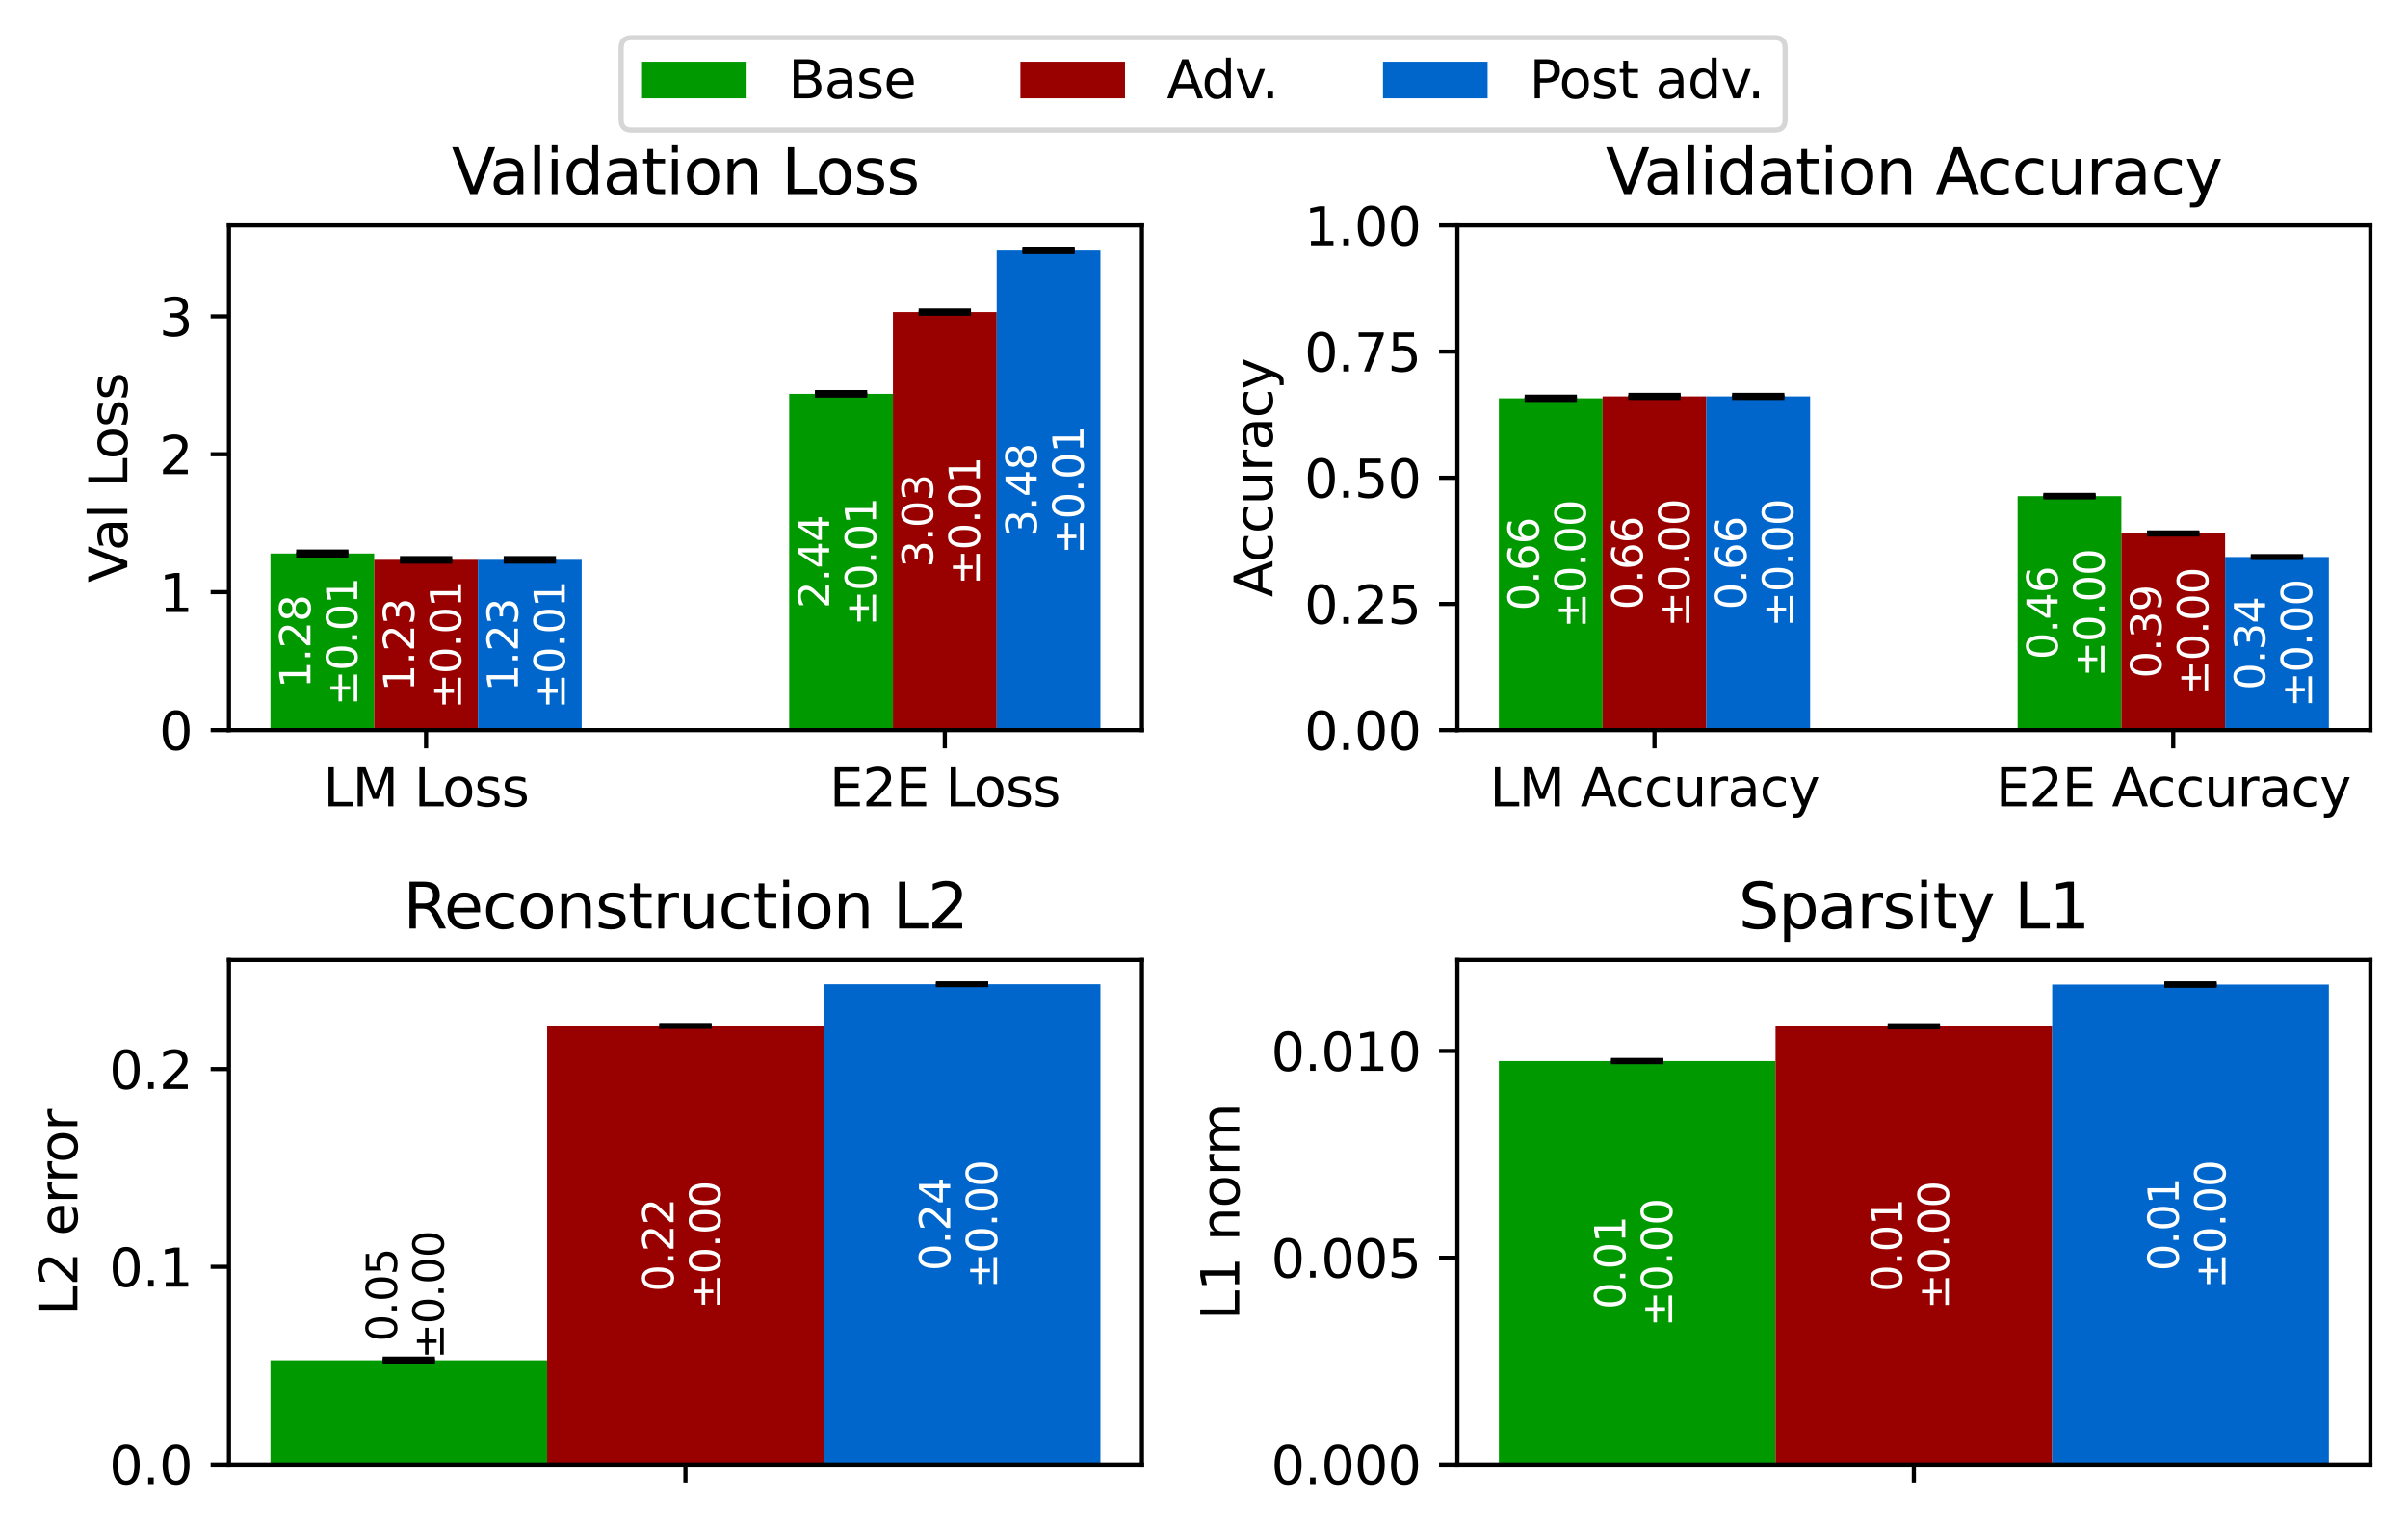 <?xml version="1.0" encoding="utf-8" standalone="no"?>
<!DOCTYPE svg PUBLIC "-//W3C//DTD SVG 1.1//EN"
  "http://www.w3.org/Graphics/SVG/1.1/DTD/svg11.dtd">
<svg xmlns:xlink="http://www.w3.org/1999/xlink" width="460.461pt" height="293.199pt" viewBox="0 0 460.461 293.199" xmlns="http://www.w3.org/2000/svg" version="1.1">
 <defs>
  <style type="text/css">*{stroke-linejoin: round; stroke-linecap: butt}</style>
 </defs>
 <g id="figure_1">
  <g id="patch_1">
   <path d="M -0 293.199 
L 460.461 293.199 
L 460.461 0 
L -0 0 
z
" style="fill: #ffffff"/>
  </g>
  <g id="axes_1">
   <g id="patch_2">
    <path d="M 43.781 139.64 
L 218.361 139.64 
L 218.361 43.12 
L 43.781 43.12 
z
" style="fill: #ffffff"/>
   </g>
   <g id="patch_3">
    <path d="M 51.717 139.64 
L 71.555 139.64 
L 71.555 105.87 
L 51.717 105.87 
z
" clip-path="url(#p26ebb8a3a7)" style="fill: #009900"/>
   </g>
   <g id="patch_4">
    <path d="M 150.91 139.64 
L 170.749 139.64 
L 170.749 75.316 
L 150.91 75.316 
z
" clip-path="url(#p26ebb8a3a7)" style="fill: #009900"/>
   </g>
   <g id="patch_5">
    <path d="M 71.555 139.64 
L 91.394 139.64 
L 91.394 107.077 
L 71.555 107.077 
z
" clip-path="url(#p26ebb8a3a7)" style="fill: #990000"/>
   </g>
   <g id="patch_6">
    <path d="M 170.749 139.64 
L 190.587 139.64 
L 190.587 59.688 
L 170.749 59.688 
z
" clip-path="url(#p26ebb8a3a7)" style="fill: #990000"/>
   </g>
   <g id="patch_7">
    <path d="M 91.394 139.64 
L 111.233 139.64 
L 111.233 107.077 
L 91.394 107.077 
z
" clip-path="url(#p26ebb8a3a7)" style="fill: #0066cc"/>
   </g>
   <g id="patch_8">
    <path d="M 190.587 139.64 
L 210.426 139.64 
L 210.426 47.908 
L 190.587 47.908 
z
" clip-path="url(#p26ebb8a3a7)" style="fill: #0066cc"/>
   </g>
   <g id="matplotlib.axis_1">
    <g id="xtick_1">
     <g id="line2d_1">
      <defs>
       <path id="m44793bf22c" d="M 0 0 
L 0 3.5 
" style="stroke: #000000; stroke-width: 0.8"/>
      </defs>
      <g>
       <use xlink:href="#m44793bf22c" x="81.475" y="139.64" style="stroke: #000000; stroke-width: 0.8"/>
      </g>
     </g>
     <g id="text_1">
      <!-- LM Loss -->
      <g transform="translate(61.818 154.238) scale(0.1 -0.1)">
       <defs>
        <path id="DejaVuSans-4c" d="M 628 4666 
L 1259 4666 
L 1259 531 
L 3531 531 
L 3531 0 
L 628 0 
L 628 4666 
z
" transform="scale(0.016)"/>
        <path id="DejaVuSans-4d" d="M 628 4666 
L 1569 4666 
L 2759 1491 
L 3956 4666 
L 4897 4666 
L 4897 0 
L 4281 0 
L 4281 4097 
L 3078 897 
L 2444 897 
L 1241 4097 
L 1241 0 
L 628 0 
L 628 4666 
z
" transform="scale(0.016)"/>
        <path id="DejaVuSans-20" transform="scale(0.016)"/>
        <path id="DejaVuSans-6f" d="M 1959 3097 
Q 1497 3097 1228 2736 
Q 959 2375 959 1747 
Q 959 1119 1226 758 
Q 1494 397 1959 397 
Q 2419 397 2687 759 
Q 2956 1122 2956 1747 
Q 2956 2369 2687 2733 
Q 2419 3097 1959 3097 
z
M 1959 3584 
Q 2709 3584 3137 3096 
Q 3566 2609 3566 1747 
Q 3566 888 3137 398 
Q 2709 -91 1959 -91 
Q 1206 -91 779 398 
Q 353 888 353 1747 
Q 353 2609 779 3096 
Q 1206 3584 1959 3584 
z
" transform="scale(0.016)"/>
        <path id="DejaVuSans-73" d="M 2834 3397 
L 2834 2853 
Q 2591 2978 2328 3040 
Q 2066 3103 1784 3103 
Q 1356 3103 1142 2972 
Q 928 2841 928 2578 
Q 928 2378 1081 2264 
Q 1234 2150 1697 2047 
L 1894 2003 
Q 2506 1872 2764 1633 
Q 3022 1394 3022 966 
Q 3022 478 2636 193 
Q 2250 -91 1575 -91 
Q 1294 -91 989 -36 
Q 684 19 347 128 
L 347 722 
Q 666 556 975 473 
Q 1284 391 1588 391 
Q 1994 391 2212 530 
Q 2431 669 2431 922 
Q 2431 1156 2273 1281 
Q 2116 1406 1581 1522 
L 1381 1569 
Q 847 1681 609 1914 
Q 372 2147 372 2553 
Q 372 3047 722 3315 
Q 1072 3584 1716 3584 
Q 2034 3584 2315 3537 
Q 2597 3491 2834 3397 
z
" transform="scale(0.016)"/>
       </defs>
       <use xlink:href="#DejaVuSans-4c"/>
       <use xlink:href="#DejaVuSans-4d" x="55.713"/>
       <use xlink:href="#DejaVuSans-20" x="141.992"/>
       <use xlink:href="#DejaVuSans-4c" x="173.779"/>
       <use xlink:href="#DejaVuSans-6f" x="227.742"/>
       <use xlink:href="#DejaVuSans-73" x="288.924"/>
       <use xlink:href="#DejaVuSans-73" x="341.023"/>
      </g>
     </g>
    </g>
    <g id="xtick_2">
     <g id="line2d_2">
      <g>
       <use xlink:href="#m44793bf22c" x="180.668" y="139.64" style="stroke: #000000; stroke-width: 0.8"/>
      </g>
     </g>
     <g id="text_2">
      <!-- E2E Loss -->
      <g transform="translate(158.612 154.238) scale(0.1 -0.1)">
       <defs>
        <path id="DejaVuSans-45" d="M 628 4666 
L 3578 4666 
L 3578 4134 
L 1259 4134 
L 1259 2753 
L 3481 2753 
L 3481 2222 
L 1259 2222 
L 1259 531 
L 3634 531 
L 3634 0 
L 628 0 
L 628 4666 
z
" transform="scale(0.016)"/>
        <path id="DejaVuSans-32" d="M 1228 531 
L 3431 531 
L 3431 0 
L 469 0 
L 469 531 
Q 828 903 1448 1529 
Q 2069 2156 2228 2338 
Q 2531 2678 2651 2914 
Q 2772 3150 2772 3378 
Q 2772 3750 2511 3984 
Q 2250 4219 1831 4219 
Q 1534 4219 1204 4116 
Q 875 4013 500 3803 
L 500 4441 
Q 881 4594 1212 4672 
Q 1544 4750 1819 4750 
Q 2544 4750 2975 4387 
Q 3406 4025 3406 3419 
Q 3406 3131 3298 2873 
Q 3191 2616 2906 2266 
Q 2828 2175 2409 1742 
Q 1991 1309 1228 531 
z
" transform="scale(0.016)"/>
       </defs>
       <use xlink:href="#DejaVuSans-45"/>
       <use xlink:href="#DejaVuSans-32" x="63.184"/>
       <use xlink:href="#DejaVuSans-45" x="126.807"/>
       <use xlink:href="#DejaVuSans-20" x="189.99"/>
       <use xlink:href="#DejaVuSans-4c" x="221.777"/>
       <use xlink:href="#DejaVuSans-6f" x="275.74"/>
       <use xlink:href="#DejaVuSans-73" x="336.922"/>
       <use xlink:href="#DejaVuSans-73" x="389.021"/>
      </g>
     </g>
    </g>
   </g>
   <g id="matplotlib.axis_2">
    <g id="ytick_1">
     <g id="line2d_3">
      <defs>
       <path id="m644664dc65" d="M 0 0 
L -3.5 0 
" style="stroke: #000000; stroke-width: 0.8"/>
      </defs>
      <g>
       <use xlink:href="#m644664dc65" x="43.781" y="139.64" style="stroke: #000000; stroke-width: 0.8"/>
      </g>
     </g>
     <g id="text_3">
      <!-- 0 -->
      <g transform="translate(30.419 143.439) scale(0.1 -0.1)">
       <defs>
        <path id="DejaVuSans-30" d="M 2034 4250 
Q 1547 4250 1301 3770 
Q 1056 3291 1056 2328 
Q 1056 1369 1301 889 
Q 1547 409 2034 409 
Q 2525 409 2770 889 
Q 3016 1369 3016 2328 
Q 3016 3291 2770 3770 
Q 2525 4250 2034 4250 
z
M 2034 4750 
Q 2819 4750 3233 4129 
Q 3647 3509 3647 2328 
Q 3647 1150 3233 529 
Q 2819 -91 2034 -91 
Q 1250 -91 836 529 
Q 422 1150 422 2328 
Q 422 3509 836 4129 
Q 1250 4750 2034 4750 
z
" transform="scale(0.016)"/>
       </defs>
       <use xlink:href="#DejaVuSans-30"/>
      </g>
     </g>
    </g>
    <g id="ytick_2">
     <g id="line2d_4">
      <g>
       <use xlink:href="#m644664dc65" x="43.781" y="113.26" style="stroke: #000000; stroke-width: 0.8"/>
      </g>
     </g>
     <g id="text_4">
      <!-- 1 -->
      <g transform="translate(30.419 117.059) scale(0.1 -0.1)">
       <defs>
        <path id="DejaVuSans-31" d="M 794 531 
L 1825 531 
L 1825 4091 
L 703 3866 
L 703 4441 
L 1819 4666 
L 2450 4666 
L 2450 531 
L 3481 531 
L 3481 0 
L 794 0 
L 794 531 
z
" transform="scale(0.016)"/>
       </defs>
       <use xlink:href="#DejaVuSans-31"/>
      </g>
     </g>
    </g>
    <g id="ytick_3">
     <g id="line2d_5">
      <g>
       <use xlink:href="#m644664dc65" x="43.781" y="86.88" style="stroke: #000000; stroke-width: 0.8"/>
      </g>
     </g>
     <g id="text_5">
      <!-- 2 -->
      <g transform="translate(30.419 90.679) scale(0.1 -0.1)">
       <use xlink:href="#DejaVuSans-32"/>
      </g>
     </g>
    </g>
    <g id="ytick_4">
     <g id="line2d_6">
      <g>
       <use xlink:href="#m644664dc65" x="43.781" y="60.5" style="stroke: #000000; stroke-width: 0.8"/>
      </g>
     </g>
     <g id="text_6">
      <!-- 3 -->
      <g transform="translate(30.419 64.299) scale(0.1 -0.1)">
       <defs>
        <path id="DejaVuSans-33" d="M 2597 2516 
Q 3050 2419 3304 2112 
Q 3559 1806 3559 1356 
Q 3559 666 3084 287 
Q 2609 -91 1734 -91 
Q 1441 -91 1130 -33 
Q 819 25 488 141 
L 488 750 
Q 750 597 1062 519 
Q 1375 441 1716 441 
Q 2309 441 2620 675 
Q 2931 909 2931 1356 
Q 2931 1769 2642 2001 
Q 2353 2234 1838 2234 
L 1294 2234 
L 1294 2753 
L 1863 2753 
Q 2328 2753 2575 2939 
Q 2822 3125 2822 3475 
Q 2822 3834 2567 4026 
Q 2313 4219 1838 4219 
Q 1578 4219 1281 4162 
Q 984 4106 628 3988 
L 628 4550 
Q 988 4650 1302 4700 
Q 1616 4750 1894 4750 
Q 2613 4750 3031 4423 
Q 3450 4097 3450 3541 
Q 3450 3153 3228 2886 
Q 3006 2619 2597 2516 
z
" transform="scale(0.016)"/>
       </defs>
       <use xlink:href="#DejaVuSans-33"/>
      </g>
     </g>
    </g>
    <g id="text_7">
     <!-- Val Loss -->
     <g transform="translate(24.339 111.422) rotate(-90) scale(0.1 -0.1)">
      <defs>
       <path id="DejaVuSans-56" d="M 1831 0 
L 50 4666 
L 709 4666 
L 2188 738 
L 3669 4666 
L 4325 4666 
L 2547 0 
L 1831 0 
z
" transform="scale(0.016)"/>
       <path id="DejaVuSans-61" d="M 2194 1759 
Q 1497 1759 1228 1600 
Q 959 1441 959 1056 
Q 959 750 1161 570 
Q 1363 391 1709 391 
Q 2188 391 2477 730 
Q 2766 1069 2766 1631 
L 2766 1759 
L 2194 1759 
z
M 3341 1997 
L 3341 0 
L 2766 0 
L 2766 531 
Q 2569 213 2275 61 
Q 1981 -91 1556 -91 
Q 1019 -91 701 211 
Q 384 513 384 1019 
Q 384 1609 779 1909 
Q 1175 2209 1959 2209 
L 2766 2209 
L 2766 2266 
Q 2766 2663 2505 2880 
Q 2244 3097 1772 3097 
Q 1472 3097 1187 3025 
Q 903 2953 641 2809 
L 641 3341 
Q 956 3463 1253 3523 
Q 1550 3584 1831 3584 
Q 2591 3584 2966 3190 
Q 3341 2797 3341 1997 
z
" transform="scale(0.016)"/>
       <path id="DejaVuSans-6c" d="M 603 4863 
L 1178 4863 
L 1178 0 
L 603 0 
L 603 4863 
z
" transform="scale(0.016)"/>
      </defs>
      <use xlink:href="#DejaVuSans-56"/>
      <use xlink:href="#DejaVuSans-61" x="60.658"/>
      <use xlink:href="#DejaVuSans-6c" x="121.938"/>
      <use xlink:href="#DejaVuSans-20" x="149.721"/>
      <use xlink:href="#DejaVuSans-4c" x="181.508"/>
      <use xlink:href="#DejaVuSans-6f" x="235.471"/>
      <use xlink:href="#DejaVuSans-73" x="296.652"/>
      <use xlink:href="#DejaVuSans-73" x="348.752"/>
     </g>
    </g>
   </g>
   <g id="LineCollection_1">
    <path d="M 61.636 106.145 
L 61.636 105.594 
" clip-path="url(#p26ebb8a3a7)" style="fill: none; stroke: #000000; stroke-width: 1.5"/>
    <path d="M 160.829 75.539 
L 160.829 75.094 
" clip-path="url(#p26ebb8a3a7)" style="fill: none; stroke: #000000; stroke-width: 1.5"/>
   </g>
   <g id="line2d_7">
    <defs>
     <path id="m08c4cd0966" d="M 5 0 
L -5 -0 
" style="stroke: #000000"/>
    </defs>
    <g clip-path="url(#p26ebb8a3a7)">
     <use xlink:href="#m08c4cd0966" x="61.636" y="106.145" style="stroke: #000000"/>
     <use xlink:href="#m08c4cd0966" x="160.829" y="75.539" style="stroke: #000000"/>
    </g>
   </g>
   <g id="line2d_8">
    <g clip-path="url(#p26ebb8a3a7)">
     <use xlink:href="#m08c4cd0966" x="61.636" y="105.594" style="stroke: #000000"/>
     <use xlink:href="#m08c4cd0966" x="160.829" y="75.094" style="stroke: #000000"/>
    </g>
   </g>
   <g id="LineCollection_2">
    <path d="M 81.475 107.311 
L 81.475 106.844 
" clip-path="url(#p26ebb8a3a7)" style="fill: none; stroke: #000000; stroke-width: 1.5"/>
    <path d="M 180.668 59.882 
L 180.668 59.494 
" clip-path="url(#p26ebb8a3a7)" style="fill: none; stroke: #000000; stroke-width: 1.5"/>
   </g>
   <g id="line2d_9">
    <g clip-path="url(#p26ebb8a3a7)">
     <use xlink:href="#m08c4cd0966" x="81.475" y="107.311" style="stroke: #000000"/>
     <use xlink:href="#m08c4cd0966" x="180.668" y="59.882" style="stroke: #000000"/>
    </g>
   </g>
   <g id="line2d_10">
    <g clip-path="url(#p26ebb8a3a7)">
     <use xlink:href="#m08c4cd0966" x="81.475" y="106.844" style="stroke: #000000"/>
     <use xlink:href="#m08c4cd0966" x="180.668" y="59.494" style="stroke: #000000"/>
    </g>
   </g>
   <g id="LineCollection_3">
    <path d="M 101.313 107.311 
L 101.313 106.844 
" clip-path="url(#p26ebb8a3a7)" style="fill: none; stroke: #000000; stroke-width: 1.5"/>
    <path d="M 200.506 48.099 
L 200.506 47.716 
" clip-path="url(#p26ebb8a3a7)" style="fill: none; stroke: #000000; stroke-width: 1.5"/>
   </g>
   <g id="line2d_11">
    <g clip-path="url(#p26ebb8a3a7)">
     <use xlink:href="#m08c4cd0966" x="101.313" y="107.311" style="stroke: #000000"/>
     <use xlink:href="#m08c4cd0966" x="200.506" y="48.099" style="stroke: #000000"/>
    </g>
   </g>
   <g id="line2d_12">
    <g clip-path="url(#p26ebb8a3a7)">
     <use xlink:href="#m08c4cd0966" x="101.313" y="106.844" style="stroke: #000000"/>
     <use xlink:href="#m08c4cd0966" x="200.506" y="47.716" style="stroke: #000000"/>
    </g>
   </g>
   <g id="patch_9">
    <path d="M 43.781 139.64 
L 43.781 43.12 
" style="fill: none; stroke: #000000; stroke-width: 0.8; stroke-linejoin: miter; stroke-linecap: square"/>
   </g>
   <g id="patch_10">
    <path d="M 218.361 139.64 
L 218.361 43.12 
" style="fill: none; stroke: #000000; stroke-width: 0.8; stroke-linejoin: miter; stroke-linecap: square"/>
   </g>
   <g id="patch_11">
    <path d="M 43.781 139.64 
L 218.361 139.64 
" style="fill: none; stroke: #000000; stroke-width: 0.8; stroke-linejoin: miter; stroke-linecap: square"/>
   </g>
   <g id="patch_12">
    <path d="M 43.781 43.12 
L 218.361 43.12 
" style="fill: none; stroke: #000000; stroke-width: 0.8; stroke-linejoin: miter; stroke-linecap: square"/>
   </g>
   <g id="text_8">
    <!-- 1.28 -->
    <g style="fill: #ffffff" transform="translate(59.364 131.661) rotate(-90) scale(0.08 -0.08)">
     <defs>
      <path id="DejaVuSans-2e" d="M 684 794 
L 1344 794 
L 1344 0 
L 684 0 
L 684 794 
z
" transform="scale(0.016)"/>
      <path id="DejaVuSans-38" d="M 2034 2216 
Q 1584 2216 1326 1975 
Q 1069 1734 1069 1313 
Q 1069 891 1326 650 
Q 1584 409 2034 409 
Q 2484 409 2743 651 
Q 3003 894 3003 1313 
Q 3003 1734 2745 1975 
Q 2488 2216 2034 2216 
z
M 1403 2484 
Q 997 2584 770 2862 
Q 544 3141 544 3541 
Q 544 4100 942 4425 
Q 1341 4750 2034 4750 
Q 2731 4750 3128 4425 
Q 3525 4100 3525 3541 
Q 3525 3141 3298 2862 
Q 3072 2584 2669 2484 
Q 3125 2378 3379 2068 
Q 3634 1759 3634 1313 
Q 3634 634 3220 271 
Q 2806 -91 2034 -91 
Q 1263 -91 848 271 
Q 434 634 434 1313 
Q 434 1759 690 2068 
Q 947 2378 1403 2484 
z
M 1172 3481 
Q 1172 3119 1398 2916 
Q 1625 2713 2034 2713 
Q 2441 2713 2670 2916 
Q 2900 3119 2900 3481 
Q 2900 3844 2670 4047 
Q 2441 4250 2034 4250 
Q 1625 4250 1398 4047 
Q 1172 3844 1172 3481 
z
" transform="scale(0.016)"/>
     </defs>
     <use xlink:href="#DejaVuSans-31"/>
     <use xlink:href="#DejaVuSans-2e" x="63.623"/>
     <use xlink:href="#DejaVuSans-32" x="95.41"/>
     <use xlink:href="#DejaVuSans-38" x="159.033"/>
    </g>
    <!-- ±0.01 -->
    <g style="fill: #ffffff" transform="translate(68.323 135.013) rotate(-90) scale(0.08 -0.08)">
     <defs>
      <path id="DejaVuSans-b1" d="M 2944 4013 
L 2944 2803 
L 4684 2803 
L 4684 2272 
L 2944 2272 
L 2944 1063 
L 2419 1063 
L 2419 2272 
L 678 2272 
L 678 2803 
L 2419 2803 
L 2419 4013 
L 2944 4013 
z
M 678 531 
L 4684 531 
L 4684 0 
L 678 0 
L 678 531 
z
" transform="scale(0.016)"/>
     </defs>
     <use xlink:href="#DejaVuSans-b1"/>
     <use xlink:href="#DejaVuSans-30" x="83.789"/>
     <use xlink:href="#DejaVuSans-2e" x="147.412"/>
     <use xlink:href="#DejaVuSans-30" x="179.199"/>
     <use xlink:href="#DejaVuSans-31" x="242.822"/>
    </g>
   </g>
   <g id="text_9">
    <!-- 2.44 -->
    <g style="fill: #ffffff" transform="translate(158.558 116.384) rotate(-90) scale(0.08 -0.08)">
     <defs>
      <path id="DejaVuSans-34" d="M 2419 4116 
L 825 1625 
L 2419 1625 
L 2419 4116 
z
M 2253 4666 
L 3047 4666 
L 3047 1625 
L 3713 1625 
L 3713 1100 
L 3047 1100 
L 3047 0 
L 2419 0 
L 2419 1100 
L 313 1100 
L 313 1709 
L 2253 4666 
z
" transform="scale(0.016)"/>
     </defs>
     <use xlink:href="#DejaVuSans-32"/>
     <use xlink:href="#DejaVuSans-2e" x="63.623"/>
     <use xlink:href="#DejaVuSans-34" x="95.41"/>
     <use xlink:href="#DejaVuSans-34" x="159.033"/>
    </g>
    <!-- ±0.01 -->
    <g style="fill: #ffffff" transform="translate(167.516 119.736) rotate(-90) scale(0.08 -0.08)">
     <use xlink:href="#DejaVuSans-b1"/>
     <use xlink:href="#DejaVuSans-30" x="83.789"/>
     <use xlink:href="#DejaVuSans-2e" x="147.412"/>
     <use xlink:href="#DejaVuSans-30" x="179.199"/>
     <use xlink:href="#DejaVuSans-31" x="242.822"/>
    </g>
   </g>
   <g id="text_10">
    <!-- 1.23 -->
    <g style="fill: #ffffff" transform="translate(79.203 132.265) rotate(-90) scale(0.08 -0.08)">
     <use xlink:href="#DejaVuSans-31"/>
     <use xlink:href="#DejaVuSans-2e" x="63.623"/>
     <use xlink:href="#DejaVuSans-32" x="95.41"/>
     <use xlink:href="#DejaVuSans-33" x="159.033"/>
    </g>
    <!-- ±0.01 -->
    <g style="fill: #ffffff" transform="translate(88.161 135.617) rotate(-90) scale(0.08 -0.08)">
     <use xlink:href="#DejaVuSans-b1"/>
     <use xlink:href="#DejaVuSans-30" x="83.789"/>
     <use xlink:href="#DejaVuSans-2e" x="147.412"/>
     <use xlink:href="#DejaVuSans-30" x="179.199"/>
     <use xlink:href="#DejaVuSans-31" x="242.822"/>
    </g>
   </g>
   <g id="text_11">
    <!-- 3.03 -->
    <g style="fill: #ffffff" transform="translate(178.396 108.57) rotate(-90) scale(0.08 -0.08)">
     <use xlink:href="#DejaVuSans-33"/>
     <use xlink:href="#DejaVuSans-2e" x="63.623"/>
     <use xlink:href="#DejaVuSans-30" x="95.41"/>
     <use xlink:href="#DejaVuSans-33" x="159.033"/>
    </g>
    <!-- ±0.01 -->
    <g style="fill: #ffffff" transform="translate(187.354 111.922) rotate(-90) scale(0.08 -0.08)">
     <use xlink:href="#DejaVuSans-b1"/>
     <use xlink:href="#DejaVuSans-30" x="83.789"/>
     <use xlink:href="#DejaVuSans-2e" x="147.412"/>
     <use xlink:href="#DejaVuSans-30" x="179.199"/>
     <use xlink:href="#DejaVuSans-31" x="242.822"/>
    </g>
   </g>
   <g id="text_12">
    <!-- 1.23 -->
    <g style="fill: #ffffff" transform="translate(99.042 132.265) rotate(-90) scale(0.08 -0.08)">
     <use xlink:href="#DejaVuSans-31"/>
     <use xlink:href="#DejaVuSans-2e" x="63.623"/>
     <use xlink:href="#DejaVuSans-32" x="95.41"/>
     <use xlink:href="#DejaVuSans-33" x="159.033"/>
    </g>
    <!-- ±0.01 -->
    <g style="fill: #ffffff" transform="translate(108 135.617) rotate(-90) scale(0.08 -0.08)">
     <use xlink:href="#DejaVuSans-b1"/>
     <use xlink:href="#DejaVuSans-30" x="83.789"/>
     <use xlink:href="#DejaVuSans-2e" x="147.412"/>
     <use xlink:href="#DejaVuSans-30" x="179.199"/>
     <use xlink:href="#DejaVuSans-31" x="242.822"/>
    </g>
   </g>
   <g id="text_13">
    <!-- 3.48 -->
    <g style="fill: #ffffff" transform="translate(198.235 102.68) rotate(-90) scale(0.08 -0.08)">
     <use xlink:href="#DejaVuSans-33"/>
     <use xlink:href="#DejaVuSans-2e" x="63.623"/>
     <use xlink:href="#DejaVuSans-34" x="95.41"/>
     <use xlink:href="#DejaVuSans-38" x="159.033"/>
    </g>
    <!-- ±0.01 -->
    <g style="fill: #ffffff" transform="translate(207.193 106.032) rotate(-90) scale(0.08 -0.08)">
     <use xlink:href="#DejaVuSans-b1"/>
     <use xlink:href="#DejaVuSans-30" x="83.789"/>
     <use xlink:href="#DejaVuSans-2e" x="147.412"/>
     <use xlink:href="#DejaVuSans-30" x="179.199"/>
     <use xlink:href="#DejaVuSans-31" x="242.822"/>
    </g>
   </g>
   <g id="text_14">
    <!-- Validation Loss -->
    <g transform="translate(86.375 37.12) scale(0.12 -0.12)">
     <defs>
      <path id="DejaVuSans-69" d="M 603 3500 
L 1178 3500 
L 1178 0 
L 603 0 
L 603 3500 
z
M 603 4863 
L 1178 4863 
L 1178 4134 
L 603 4134 
L 603 4863 
z
" transform="scale(0.016)"/>
      <path id="DejaVuSans-64" d="M 2906 2969 
L 2906 4863 
L 3481 4863 
L 3481 0 
L 2906 0 
L 2906 525 
Q 2725 213 2448 61 
Q 2172 -91 1784 -91 
Q 1150 -91 751 415 
Q 353 922 353 1747 
Q 353 2572 751 3078 
Q 1150 3584 1784 3584 
Q 2172 3584 2448 3432 
Q 2725 3281 2906 2969 
z
M 947 1747 
Q 947 1113 1208 752 
Q 1469 391 1925 391 
Q 2381 391 2643 752 
Q 2906 1113 2906 1747 
Q 2906 2381 2643 2742 
Q 2381 3103 1925 3103 
Q 1469 3103 1208 2742 
Q 947 2381 947 1747 
z
" transform="scale(0.016)"/>
      <path id="DejaVuSans-74" d="M 1172 4494 
L 1172 3500 
L 2356 3500 
L 2356 3053 
L 1172 3053 
L 1172 1153 
Q 1172 725 1289 603 
Q 1406 481 1766 481 
L 2356 481 
L 2356 0 
L 1766 0 
Q 1100 0 847 248 
Q 594 497 594 1153 
L 594 3053 
L 172 3053 
L 172 3500 
L 594 3500 
L 594 4494 
L 1172 4494 
z
" transform="scale(0.016)"/>
      <path id="DejaVuSans-6e" d="M 3513 2113 
L 3513 0 
L 2938 0 
L 2938 2094 
Q 2938 2591 2744 2837 
Q 2550 3084 2163 3084 
Q 1697 3084 1428 2787 
Q 1159 2491 1159 1978 
L 1159 0 
L 581 0 
L 581 3500 
L 1159 3500 
L 1159 2956 
Q 1366 3272 1645 3428 
Q 1925 3584 2291 3584 
Q 2894 3584 3203 3211 
Q 3513 2838 3513 2113 
z
" transform="scale(0.016)"/>
     </defs>
     <use xlink:href="#DejaVuSans-56"/>
     <use xlink:href="#DejaVuSans-61" x="60.658"/>
     <use xlink:href="#DejaVuSans-6c" x="121.938"/>
     <use xlink:href="#DejaVuSans-69" x="149.721"/>
     <use xlink:href="#DejaVuSans-64" x="177.504"/>
     <use xlink:href="#DejaVuSans-61" x="240.98"/>
     <use xlink:href="#DejaVuSans-74" x="302.26"/>
     <use xlink:href="#DejaVuSans-69" x="341.469"/>
     <use xlink:href="#DejaVuSans-6f" x="369.252"/>
     <use xlink:href="#DejaVuSans-6e" x="430.434"/>
     <use xlink:href="#DejaVuSans-20" x="493.812"/>
     <use xlink:href="#DejaVuSans-4c" x="525.6"/>
     <use xlink:href="#DejaVuSans-6f" x="579.562"/>
     <use xlink:href="#DejaVuSans-73" x="640.744"/>
     <use xlink:href="#DejaVuSans-73" x="692.844"/>
    </g>
   </g>
  </g>
  <g id="axes_2">
   <g id="patch_13">
    <path d="M 278.681 139.64 
L 453.261 139.64 
L 453.261 43.12 
L 278.681 43.12 
z
" style="fill: #ffffff"/>
   </g>
   <g id="patch_14">
    <path d="M 286.617 139.64 
L 306.455 139.64 
L 306.455 76.173 
L 286.617 76.173 
z
" clip-path="url(#pc16482e387)" style="fill: #009900"/>
   </g>
   <g id="patch_15">
    <path d="M 385.81 139.64 
L 405.649 139.64 
L 405.649 94.894 
L 385.81 94.894 
z
" clip-path="url(#pc16482e387)" style="fill: #009900"/>
   </g>
   <g id="patch_16">
    <path d="M 306.455 139.64 
L 326.294 139.64 
L 326.294 75.809 
L 306.455 75.809 
z
" clip-path="url(#pc16482e387)" style="fill: #990000"/>
   </g>
   <g id="patch_17">
    <path d="M 405.649 139.64 
L 425.487 139.64 
L 425.487 102.028 
L 405.649 102.028 
z
" clip-path="url(#pc16482e387)" style="fill: #990000"/>
   </g>
   <g id="patch_18">
    <path d="M 326.294 139.64 
L 346.133 139.64 
L 346.133 75.809 
L 326.294 75.809 
z
" clip-path="url(#pc16482e387)" style="fill: #0066cc"/>
   </g>
   <g id="patch_19">
    <path d="M 425.487 139.64 
L 445.326 139.64 
L 445.326 106.533 
L 425.487 106.533 
z
" clip-path="url(#pc16482e387)" style="fill: #0066cc"/>
   </g>
   <g id="matplotlib.axis_3">
    <g id="xtick_3">
     <g id="line2d_13">
      <g>
       <use xlink:href="#m44793bf22c" x="316.375" y="139.64" style="stroke: #000000; stroke-width: 0.8"/>
      </g>
     </g>
     <g id="text_15">
      <!-- LM Accuracy -->
      <g transform="translate(284.857 154.238) scale(0.1 -0.1)">
       <defs>
        <path id="DejaVuSans-41" d="M 2188 4044 
L 1331 1722 
L 3047 1722 
L 2188 4044 
z
M 1831 4666 
L 2547 4666 
L 4325 0 
L 3669 0 
L 3244 1197 
L 1141 1197 
L 716 0 
L 50 0 
L 1831 4666 
z
" transform="scale(0.016)"/>
        <path id="DejaVuSans-63" d="M 3122 3366 
L 3122 2828 
Q 2878 2963 2633 3030 
Q 2388 3097 2138 3097 
Q 1578 3097 1268 2742 
Q 959 2388 959 1747 
Q 959 1106 1268 751 
Q 1578 397 2138 397 
Q 2388 397 2633 464 
Q 2878 531 3122 666 
L 3122 134 
Q 2881 22 2623 -34 
Q 2366 -91 2075 -91 
Q 1284 -91 818 406 
Q 353 903 353 1747 
Q 353 2603 823 3093 
Q 1294 3584 2113 3584 
Q 2378 3584 2631 3529 
Q 2884 3475 3122 3366 
z
" transform="scale(0.016)"/>
        <path id="DejaVuSans-75" d="M 544 1381 
L 544 3500 
L 1119 3500 
L 1119 1403 
Q 1119 906 1312 657 
Q 1506 409 1894 409 
Q 2359 409 2629 706 
Q 2900 1003 2900 1516 
L 2900 3500 
L 3475 3500 
L 3475 0 
L 2900 0 
L 2900 538 
Q 2691 219 2414 64 
Q 2138 -91 1772 -91 
Q 1169 -91 856 284 
Q 544 659 544 1381 
z
M 1991 3584 
L 1991 3584 
z
" transform="scale(0.016)"/>
        <path id="DejaVuSans-72" d="M 2631 2963 
Q 2534 3019 2420 3045 
Q 2306 3072 2169 3072 
Q 1681 3072 1420 2755 
Q 1159 2438 1159 1844 
L 1159 0 
L 581 0 
L 581 3500 
L 1159 3500 
L 1159 2956 
Q 1341 3275 1631 3429 
Q 1922 3584 2338 3584 
Q 2397 3584 2469 3576 
Q 2541 3569 2628 3553 
L 2631 2963 
z
" transform="scale(0.016)"/>
        <path id="DejaVuSans-79" d="M 2059 -325 
Q 1816 -950 1584 -1140 
Q 1353 -1331 966 -1331 
L 506 -1331 
L 506 -850 
L 844 -850 
Q 1081 -850 1212 -737 
Q 1344 -625 1503 -206 
L 1606 56 
L 191 3500 
L 800 3500 
L 1894 763 
L 2988 3500 
L 3597 3500 
L 2059 -325 
z
" transform="scale(0.016)"/>
       </defs>
       <use xlink:href="#DejaVuSans-4c"/>
       <use xlink:href="#DejaVuSans-4d" x="55.713"/>
       <use xlink:href="#DejaVuSans-20" x="141.992"/>
       <use xlink:href="#DejaVuSans-41" x="173.779"/>
       <use xlink:href="#DejaVuSans-63" x="240.438"/>
       <use xlink:href="#DejaVuSans-63" x="295.418"/>
       <use xlink:href="#DejaVuSans-75" x="350.398"/>
       <use xlink:href="#DejaVuSans-72" x="413.777"/>
       <use xlink:href="#DejaVuSans-61" x="454.891"/>
       <use xlink:href="#DejaVuSans-63" x="516.17"/>
       <use xlink:href="#DejaVuSans-79" x="571.15"/>
      </g>
     </g>
    </g>
    <g id="xtick_4">
     <g id="line2d_14">
      <g>
       <use xlink:href="#m44793bf22c" x="415.568" y="139.64" style="stroke: #000000; stroke-width: 0.8"/>
      </g>
     </g>
     <g id="text_16">
      <!-- E2E Accuracy -->
      <g transform="translate(381.651 154.238) scale(0.1 -0.1)">
       <use xlink:href="#DejaVuSans-45"/>
       <use xlink:href="#DejaVuSans-32" x="63.184"/>
       <use xlink:href="#DejaVuSans-45" x="126.807"/>
       <use xlink:href="#DejaVuSans-20" x="189.99"/>
       <use xlink:href="#DejaVuSans-41" x="221.777"/>
       <use xlink:href="#DejaVuSans-63" x="288.436"/>
       <use xlink:href="#DejaVuSans-63" x="343.416"/>
       <use xlink:href="#DejaVuSans-75" x="398.396"/>
       <use xlink:href="#DejaVuSans-72" x="461.775"/>
       <use xlink:href="#DejaVuSans-61" x="502.889"/>
       <use xlink:href="#DejaVuSans-63" x="564.168"/>
       <use xlink:href="#DejaVuSans-79" x="619.148"/>
      </g>
     </g>
    </g>
   </g>
   <g id="matplotlib.axis_4">
    <g id="ytick_5">
     <g id="line2d_15">
      <g>
       <use xlink:href="#m644664dc65" x="278.681" y="139.64" style="stroke: #000000; stroke-width: 0.8"/>
      </g>
     </g>
     <g id="text_17">
      <!-- 0.00 -->
      <g transform="translate(249.416 143.439) scale(0.1 -0.1)">
       <use xlink:href="#DejaVuSans-30"/>
       <use xlink:href="#DejaVuSans-2e" x="63.623"/>
       <use xlink:href="#DejaVuSans-30" x="95.41"/>
       <use xlink:href="#DejaVuSans-30" x="159.033"/>
      </g>
     </g>
    </g>
    <g id="ytick_6">
     <g id="line2d_16">
      <g>
       <use xlink:href="#m644664dc65" x="278.681" y="115.51" style="stroke: #000000; stroke-width: 0.8"/>
      </g>
     </g>
     <g id="text_18">
      <!-- 0.25 -->
      <g transform="translate(249.416 119.309) scale(0.1 -0.1)">
       <defs>
        <path id="DejaVuSans-35" d="M 691 4666 
L 3169 4666 
L 3169 4134 
L 1269 4134 
L 1269 2991 
Q 1406 3038 1543 3061 
Q 1681 3084 1819 3084 
Q 2600 3084 3056 2656 
Q 3513 2228 3513 1497 
Q 3513 744 3044 326 
Q 2575 -91 1722 -91 
Q 1428 -91 1123 -41 
Q 819 9 494 109 
L 494 744 
Q 775 591 1075 516 
Q 1375 441 1709 441 
Q 2250 441 2565 725 
Q 2881 1009 2881 1497 
Q 2881 1984 2565 2268 
Q 2250 2553 1709 2553 
Q 1456 2553 1204 2497 
Q 953 2441 691 2322 
L 691 4666 
z
" transform="scale(0.016)"/>
       </defs>
       <use xlink:href="#DejaVuSans-30"/>
       <use xlink:href="#DejaVuSans-2e" x="63.623"/>
       <use xlink:href="#DejaVuSans-32" x="95.41"/>
       <use xlink:href="#DejaVuSans-35" x="159.033"/>
      </g>
     </g>
    </g>
    <g id="ytick_7">
     <g id="line2d_17">
      <g>
       <use xlink:href="#m644664dc65" x="278.681" y="91.38" style="stroke: #000000; stroke-width: 0.8"/>
      </g>
     </g>
     <g id="text_19">
      <!-- 0.50 -->
      <g transform="translate(249.416 95.179) scale(0.1 -0.1)">
       <use xlink:href="#DejaVuSans-30"/>
       <use xlink:href="#DejaVuSans-2e" x="63.623"/>
       <use xlink:href="#DejaVuSans-35" x="95.41"/>
       <use xlink:href="#DejaVuSans-30" x="159.033"/>
      </g>
     </g>
    </g>
    <g id="ytick_8">
     <g id="line2d_18">
      <g>
       <use xlink:href="#m644664dc65" x="278.681" y="67.25" style="stroke: #000000; stroke-width: 0.8"/>
      </g>
     </g>
     <g id="text_20">
      <!-- 0.75 -->
      <g transform="translate(249.416 71.049) scale(0.1 -0.1)">
       <defs>
        <path id="DejaVuSans-37" d="M 525 4666 
L 3525 4666 
L 3525 4397 
L 1831 0 
L 1172 0 
L 2766 4134 
L 525 4134 
L 525 4666 
z
" transform="scale(0.016)"/>
       </defs>
       <use xlink:href="#DejaVuSans-30"/>
       <use xlink:href="#DejaVuSans-2e" x="63.623"/>
       <use xlink:href="#DejaVuSans-37" x="95.41"/>
       <use xlink:href="#DejaVuSans-35" x="159.033"/>
      </g>
     </g>
    </g>
    <g id="ytick_9">
     <g id="line2d_19">
      <g>
       <use xlink:href="#m644664dc65" x="278.681" y="43.12" style="stroke: #000000; stroke-width: 0.8"/>
      </g>
     </g>
     <g id="text_21">
      <!-- 1.00 -->
      <g transform="translate(249.416 46.919) scale(0.1 -0.1)">
       <use xlink:href="#DejaVuSans-31"/>
       <use xlink:href="#DejaVuSans-2e" x="63.623"/>
       <use xlink:href="#DejaVuSans-30" x="95.41"/>
       <use xlink:href="#DejaVuSans-30" x="159.033"/>
      </g>
     </g>
    </g>
    <g id="text_22">
     <!-- Accuracy -->
     <g transform="translate(243.336 114.208) rotate(-90) scale(0.1 -0.1)">
      <use xlink:href="#DejaVuSans-41"/>
      <use xlink:href="#DejaVuSans-63" x="66.658"/>
      <use xlink:href="#DejaVuSans-63" x="121.639"/>
      <use xlink:href="#DejaVuSans-75" x="176.619"/>
      <use xlink:href="#DejaVuSans-72" x="239.998"/>
      <use xlink:href="#DejaVuSans-61" x="281.111"/>
      <use xlink:href="#DejaVuSans-63" x="342.391"/>
      <use xlink:href="#DejaVuSans-79" x="397.371"/>
     </g>
    </g>
   </g>
   <g id="LineCollection_4">
    <path d="M 296.536 76.382 
L 296.536 75.964 
" clip-path="url(#pc16482e387)" style="fill: none; stroke: #000000; stroke-width: 1.5"/>
    <path d="M 395.729 95.021 
L 395.729 94.766 
" clip-path="url(#pc16482e387)" style="fill: none; stroke: #000000; stroke-width: 1.5"/>
   </g>
   <g id="line2d_20">
    <g clip-path="url(#pc16482e387)">
     <use xlink:href="#m08c4cd0966" x="296.536" y="76.382" style="stroke: #000000"/>
     <use xlink:href="#m08c4cd0966" x="395.729" y="95.021" style="stroke: #000000"/>
    </g>
   </g>
   <g id="line2d_21">
    <g clip-path="url(#pc16482e387)">
     <use xlink:href="#m08c4cd0966" x="296.536" y="75.964" style="stroke: #000000"/>
     <use xlink:href="#m08c4cd0966" x="395.729" y="94.766" style="stroke: #000000"/>
    </g>
   </g>
   <g id="LineCollection_5">
    <path d="M 316.375 76 
L 316.375 75.618 
" clip-path="url(#pc16482e387)" style="fill: none; stroke: #000000; stroke-width: 1.5"/>
    <path d="M 415.568 102.126 
L 415.568 101.931 
" clip-path="url(#pc16482e387)" style="fill: none; stroke: #000000; stroke-width: 1.5"/>
   </g>
   <g id="line2d_22">
    <g clip-path="url(#pc16482e387)">
     <use xlink:href="#m08c4cd0966" x="316.375" y="76" style="stroke: #000000"/>
     <use xlink:href="#m08c4cd0966" x="415.568" y="102.126" style="stroke: #000000"/>
    </g>
   </g>
   <g id="line2d_23">
    <g clip-path="url(#pc16482e387)">
     <use xlink:href="#m08c4cd0966" x="316.375" y="75.618" style="stroke: #000000"/>
     <use xlink:href="#m08c4cd0966" x="415.568" y="101.931" style="stroke: #000000"/>
    </g>
   </g>
   <g id="LineCollection_6">
    <path d="M 336.213 76 
L 336.213 75.618 
" clip-path="url(#pc16482e387)" style="fill: none; stroke: #000000; stroke-width: 1.5"/>
    <path d="M 435.406 106.604 
L 435.406 106.462 
" clip-path="url(#pc16482e387)" style="fill: none; stroke: #000000; stroke-width: 1.5"/>
   </g>
   <g id="line2d_24">
    <g clip-path="url(#pc16482e387)">
     <use xlink:href="#m08c4cd0966" x="336.213" y="76" style="stroke: #000000"/>
     <use xlink:href="#m08c4cd0966" x="435.406" y="106.604" style="stroke: #000000"/>
    </g>
   </g>
   <g id="line2d_25">
    <g clip-path="url(#pc16482e387)">
     <use xlink:href="#m08c4cd0966" x="336.213" y="75.618" style="stroke: #000000"/>
     <use xlink:href="#m08c4cd0966" x="435.406" y="106.462" style="stroke: #000000"/>
    </g>
   </g>
   <g id="patch_20">
    <path d="M 278.681 139.64 
L 278.681 43.12 
" style="fill: none; stroke: #000000; stroke-width: 0.8; stroke-linejoin: miter; stroke-linecap: square"/>
   </g>
   <g id="patch_21">
    <path d="M 453.261 139.64 
L 453.261 43.12 
" style="fill: none; stroke: #000000; stroke-width: 0.8; stroke-linejoin: miter; stroke-linecap: square"/>
   </g>
   <g id="patch_22">
    <path d="M 278.681 139.64 
L 453.261 139.64 
" style="fill: none; stroke: #000000; stroke-width: 0.8; stroke-linejoin: miter; stroke-linecap: square"/>
   </g>
   <g id="patch_23">
    <path d="M 278.681 43.12 
L 453.261 43.12 
" style="fill: none; stroke: #000000; stroke-width: 0.8; stroke-linejoin: miter; stroke-linecap: square"/>
   </g>
   <g id="text_23">
    <!-- 0.66 -->
    <g style="fill: #ffffff" transform="translate(294.264 116.813) rotate(-90) scale(0.08 -0.08)">
     <defs>
      <path id="DejaVuSans-36" d="M 2113 2584 
Q 1688 2584 1439 2293 
Q 1191 2003 1191 1497 
Q 1191 994 1439 701 
Q 1688 409 2113 409 
Q 2538 409 2786 701 
Q 3034 994 3034 1497 
Q 3034 2003 2786 2293 
Q 2538 2584 2113 2584 
z
M 3366 4563 
L 3366 3988 
Q 3128 4100 2886 4159 
Q 2644 4219 2406 4219 
Q 1781 4219 1451 3797 
Q 1122 3375 1075 2522 
Q 1259 2794 1537 2939 
Q 1816 3084 2150 3084 
Q 2853 3084 3261 2657 
Q 3669 2231 3669 1497 
Q 3669 778 3244 343 
Q 2819 -91 2113 -91 
Q 1303 -91 875 529 
Q 447 1150 447 2328 
Q 447 3434 972 4092 
Q 1497 4750 2381 4750 
Q 2619 4750 2861 4703 
Q 3103 4656 3366 4563 
z
" transform="scale(0.016)"/>
     </defs>
     <use xlink:href="#DejaVuSans-30"/>
     <use xlink:href="#DejaVuSans-2e" x="63.623"/>
     <use xlink:href="#DejaVuSans-36" x="95.41"/>
     <use xlink:href="#DejaVuSans-36" x="159.033"/>
    </g>
    <!-- ±0.00 -->
    <g style="fill: #ffffff" transform="translate(303.223 120.165) rotate(-90) scale(0.08 -0.08)">
     <use xlink:href="#DejaVuSans-b1"/>
     <use xlink:href="#DejaVuSans-30" x="83.789"/>
     <use xlink:href="#DejaVuSans-2e" x="147.412"/>
     <use xlink:href="#DejaVuSans-30" x="179.199"/>
     <use xlink:href="#DejaVuSans-30" x="242.822"/>
    </g>
   </g>
   <g id="text_24">
    <!-- 0.46 -->
    <g style="fill: #ffffff" transform="translate(393.458 126.173) rotate(-90) scale(0.08 -0.08)">
     <use xlink:href="#DejaVuSans-30"/>
     <use xlink:href="#DejaVuSans-2e" x="63.623"/>
     <use xlink:href="#DejaVuSans-34" x="95.41"/>
     <use xlink:href="#DejaVuSans-36" x="159.033"/>
    </g>
    <!-- ±0.00 -->
    <g style="fill: #ffffff" transform="translate(402.416 129.525) rotate(-90) scale(0.08 -0.08)">
     <use xlink:href="#DejaVuSans-b1"/>
     <use xlink:href="#DejaVuSans-30" x="83.789"/>
     <use xlink:href="#DejaVuSans-2e" x="147.412"/>
     <use xlink:href="#DejaVuSans-30" x="179.199"/>
     <use xlink:href="#DejaVuSans-30" x="242.822"/>
    </g>
   </g>
   <g id="text_25">
    <!-- 0.66 -->
    <g style="fill: #ffffff" transform="translate(314.103 116.631) rotate(-90) scale(0.08 -0.08)">
     <use xlink:href="#DejaVuSans-30"/>
     <use xlink:href="#DejaVuSans-2e" x="63.623"/>
     <use xlink:href="#DejaVuSans-36" x="95.41"/>
     <use xlink:href="#DejaVuSans-36" x="159.033"/>
    </g>
    <!-- ±0.00 -->
    <g style="fill: #ffffff" transform="translate(323.061 119.983) rotate(-90) scale(0.08 -0.08)">
     <use xlink:href="#DejaVuSans-b1"/>
     <use xlink:href="#DejaVuSans-30" x="83.789"/>
     <use xlink:href="#DejaVuSans-2e" x="147.412"/>
     <use xlink:href="#DejaVuSans-30" x="179.199"/>
     <use xlink:href="#DejaVuSans-30" x="242.822"/>
    </g>
   </g>
   <g id="text_26">
    <!-- 0.39 -->
    <g style="fill: #ffffff" transform="translate(413.296 129.74) rotate(-90) scale(0.08 -0.08)">
     <defs>
      <path id="DejaVuSans-39" d="M 703 97 
L 703 672 
Q 941 559 1184 500 
Q 1428 441 1663 441 
Q 2288 441 2617 861 
Q 2947 1281 2994 2138 
Q 2813 1869 2534 1725 
Q 2256 1581 1919 1581 
Q 1219 1581 811 2004 
Q 403 2428 403 3163 
Q 403 3881 828 4315 
Q 1253 4750 1959 4750 
Q 2769 4750 3195 4129 
Q 3622 3509 3622 2328 
Q 3622 1225 3098 567 
Q 2575 -91 1691 -91 
Q 1453 -91 1209 -44 
Q 966 3 703 97 
z
M 1959 2075 
Q 2384 2075 2632 2365 
Q 2881 2656 2881 3163 
Q 2881 3666 2632 3958 
Q 2384 4250 1959 4250 
Q 1534 4250 1286 3958 
Q 1038 3666 1038 3163 
Q 1038 2656 1286 2365 
Q 1534 2075 1959 2075 
z
" transform="scale(0.016)"/>
     </defs>
     <use xlink:href="#DejaVuSans-30"/>
     <use xlink:href="#DejaVuSans-2e" x="63.623"/>
     <use xlink:href="#DejaVuSans-33" x="95.41"/>
     <use xlink:href="#DejaVuSans-39" x="159.033"/>
    </g>
    <!-- ±0.00 -->
    <g style="fill: #ffffff" transform="translate(422.254 133.092) rotate(-90) scale(0.08 -0.08)">
     <use xlink:href="#DejaVuSans-b1"/>
     <use xlink:href="#DejaVuSans-30" x="83.789"/>
     <use xlink:href="#DejaVuSans-2e" x="147.412"/>
     <use xlink:href="#DejaVuSans-30" x="179.199"/>
     <use xlink:href="#DejaVuSans-30" x="242.822"/>
    </g>
   </g>
   <g id="text_27">
    <!-- 0.66 -->
    <g style="fill: #ffffff" transform="translate(333.942 116.631) rotate(-90) scale(0.08 -0.08)">
     <use xlink:href="#DejaVuSans-30"/>
     <use xlink:href="#DejaVuSans-2e" x="63.623"/>
     <use xlink:href="#DejaVuSans-36" x="95.41"/>
     <use xlink:href="#DejaVuSans-36" x="159.033"/>
    </g>
    <!-- ±0.00 -->
    <g style="fill: #ffffff" transform="translate(342.9 119.983) rotate(-90) scale(0.08 -0.08)">
     <use xlink:href="#DejaVuSans-b1"/>
     <use xlink:href="#DejaVuSans-30" x="83.789"/>
     <use xlink:href="#DejaVuSans-2e" x="147.412"/>
     <use xlink:href="#DejaVuSans-30" x="179.199"/>
     <use xlink:href="#DejaVuSans-30" x="242.822"/>
    </g>
   </g>
   <g id="text_28">
    <!-- 0.34 -->
    <g style="fill: #ffffff" transform="translate(433.135 131.993) rotate(-90) scale(0.08 -0.08)">
     <use xlink:href="#DejaVuSans-30"/>
     <use xlink:href="#DejaVuSans-2e" x="63.623"/>
     <use xlink:href="#DejaVuSans-33" x="95.41"/>
     <use xlink:href="#DejaVuSans-34" x="159.033"/>
    </g>
    <!-- ±0.00 -->
    <g style="fill: #ffffff" transform="translate(442.093 135.345) rotate(-90) scale(0.08 -0.08)">
     <use xlink:href="#DejaVuSans-b1"/>
     <use xlink:href="#DejaVuSans-30" x="83.789"/>
     <use xlink:href="#DejaVuSans-2e" x="147.412"/>
     <use xlink:href="#DejaVuSans-30" x="179.199"/>
     <use xlink:href="#DejaVuSans-30" x="242.822"/>
    </g>
   </g>
   <g id="text_29">
    <!-- Validation Accuracy -->
    <g transform="translate(307.042 37.12) scale(0.12 -0.12)">
     <use xlink:href="#DejaVuSans-56"/>
     <use xlink:href="#DejaVuSans-61" x="60.658"/>
     <use xlink:href="#DejaVuSans-6c" x="121.938"/>
     <use xlink:href="#DejaVuSans-69" x="149.721"/>
     <use xlink:href="#DejaVuSans-64" x="177.504"/>
     <use xlink:href="#DejaVuSans-61" x="240.98"/>
     <use xlink:href="#DejaVuSans-74" x="302.26"/>
     <use xlink:href="#DejaVuSans-69" x="341.469"/>
     <use xlink:href="#DejaVuSans-6f" x="369.252"/>
     <use xlink:href="#DejaVuSans-6e" x="430.434"/>
     <use xlink:href="#DejaVuSans-20" x="493.812"/>
     <use xlink:href="#DejaVuSans-41" x="525.6"/>
     <use xlink:href="#DejaVuSans-63" x="592.258"/>
     <use xlink:href="#DejaVuSans-63" x="647.238"/>
     <use xlink:href="#DejaVuSans-75" x="702.219"/>
     <use xlink:href="#DejaVuSans-72" x="765.598"/>
     <use xlink:href="#DejaVuSans-61" x="806.711"/>
     <use xlink:href="#DejaVuSans-63" x="867.99"/>
     <use xlink:href="#DejaVuSans-79" x="922.971"/>
    </g>
   </g>
  </g>
  <g id="axes_3">
   <g id="patch_24">
    <path d="M 43.781 280.12 
L 218.361 280.12 
L 218.361 183.6 
L 43.781 183.6 
z
" style="fill: #ffffff"/>
   </g>
   <g id="patch_25">
    <path d="M 51.717 280.12 
L 104.62 280.12 
L 104.62 260.184 
L 51.717 260.184 
z
" clip-path="url(#pf7a76ca94c)" style="fill: #009900"/>
   </g>
   <g id="patch_26">
    <path d="M 104.62 280.12 
L 157.523 280.12 
L 157.523 196.24 
L 104.62 196.24 
z
" clip-path="url(#pf7a76ca94c)" style="fill: #990000"/>
   </g>
   <g id="patch_27">
    <path d="M 157.523 280.12 
L 210.426 280.12 
L 210.426 188.264 
L 157.523 188.264 
z
" clip-path="url(#pf7a76ca94c)" style="fill: #0066cc"/>
   </g>
   <g id="matplotlib.axis_5">
    <g id="xtick_5">
     <g id="line2d_26">
      <g>
       <use xlink:href="#m44793bf22c" x="131.071" y="280.12" style="stroke: #000000; stroke-width: 0.8"/>
      </g>
     </g>
    </g>
   </g>
   <g id="matplotlib.axis_6">
    <g id="ytick_10">
     <g id="line2d_27">
      <g>
       <use xlink:href="#m644664dc65" x="43.781" y="280.12" style="stroke: #000000; stroke-width: 0.8"/>
      </g>
     </g>
     <g id="text_30">
      <!-- 0.0 -->
      <g transform="translate(20.878 283.919) scale(0.1 -0.1)">
       <use xlink:href="#DejaVuSans-30"/>
       <use xlink:href="#DejaVuSans-2e" x="63.623"/>
       <use xlink:href="#DejaVuSans-30" x="95.41"/>
      </g>
     </g>
    </g>
    <g id="ytick_11">
     <g id="line2d_28">
      <g>
       <use xlink:href="#m644664dc65" x="43.781" y="242.302" style="stroke: #000000; stroke-width: 0.8"/>
      </g>
     </g>
     <g id="text_31">
      <!-- 0.1 -->
      <g transform="translate(20.878 246.101) scale(0.1 -0.1)">
       <use xlink:href="#DejaVuSans-30"/>
       <use xlink:href="#DejaVuSans-2e" x="63.623"/>
       <use xlink:href="#DejaVuSans-31" x="95.41"/>
      </g>
     </g>
    </g>
    <g id="ytick_12">
     <g id="line2d_29">
      <g>
       <use xlink:href="#m644664dc65" x="43.781" y="204.484" style="stroke: #000000; stroke-width: 0.8"/>
      </g>
     </g>
     <g id="text_32">
      <!-- 0.2 -->
      <g transform="translate(20.878 208.283) scale(0.1 -0.1)">
       <use xlink:href="#DejaVuSans-30"/>
       <use xlink:href="#DejaVuSans-2e" x="63.623"/>
       <use xlink:href="#DejaVuSans-32" x="95.41"/>
      </g>
     </g>
    </g>
    <g id="text_33">
     <!-- L2 error -->
     <g transform="translate(14.798 251.519) rotate(-90) scale(0.1 -0.1)">
      <defs>
       <path id="DejaVuSans-65" d="M 3597 1894 
L 3597 1613 
L 953 1613 
Q 991 1019 1311 708 
Q 1631 397 2203 397 
Q 2534 397 2845 478 
Q 3156 559 3463 722 
L 3463 178 
Q 3153 47 2828 -22 
Q 2503 -91 2169 -91 
Q 1331 -91 842 396 
Q 353 884 353 1716 
Q 353 2575 817 3079 
Q 1281 3584 2069 3584 
Q 2775 3584 3186 3129 
Q 3597 2675 3597 1894 
z
M 3022 2063 
Q 3016 2534 2758 2815 
Q 2500 3097 2075 3097 
Q 1594 3097 1305 2825 
Q 1016 2553 972 2059 
L 3022 2063 
z
" transform="scale(0.016)"/>
      </defs>
      <use xlink:href="#DejaVuSans-4c"/>
      <use xlink:href="#DejaVuSans-32" x="55.713"/>
      <use xlink:href="#DejaVuSans-20" x="119.336"/>
      <use xlink:href="#DejaVuSans-65" x="151.123"/>
      <use xlink:href="#DejaVuSans-72" x="212.646"/>
      <use xlink:href="#DejaVuSans-72" x="252.01"/>
      <use xlink:href="#DejaVuSans-6f" x="290.873"/>
      <use xlink:href="#DejaVuSans-72" x="352.055"/>
     </g>
    </g>
   </g>
   <g id="LineCollection_7">
    <path d="M 78.168 260.397 
L 78.168 259.972 
" clip-path="url(#pf7a76ca94c)" style="fill: none; stroke: #000000; stroke-width: 1.5"/>
   </g>
   <g id="line2d_30">
    <g clip-path="url(#pf7a76ca94c)">
     <use xlink:href="#m08c4cd0966" x="78.168" y="260.397" style="stroke: #000000"/>
    </g>
   </g>
   <g id="line2d_31">
    <g clip-path="url(#pf7a76ca94c)">
     <use xlink:href="#m08c4cd0966" x="78.168" y="259.972" style="stroke: #000000"/>
    </g>
   </g>
   <g id="LineCollection_8">
    <path d="M 131.071 196.311 
L 131.071 196.168 
" clip-path="url(#pf7a76ca94c)" style="fill: none; stroke: #000000; stroke-width: 1.5"/>
   </g>
   <g id="line2d_32">
    <g clip-path="url(#pf7a76ca94c)">
     <use xlink:href="#m08c4cd0966" x="131.071" y="196.311" style="stroke: #000000"/>
    </g>
   </g>
   <g id="line2d_33">
    <g clip-path="url(#pf7a76ca94c)">
     <use xlink:href="#m08c4cd0966" x="131.071" y="196.168" style="stroke: #000000"/>
    </g>
   </g>
   <g id="LineCollection_9">
    <path d="M 183.974 188.331 
L 183.974 188.196 
" clip-path="url(#pf7a76ca94c)" style="fill: none; stroke: #000000; stroke-width: 1.5"/>
   </g>
   <g id="line2d_34">
    <g clip-path="url(#pf7a76ca94c)">
     <use xlink:href="#m08c4cd0966" x="183.974" y="188.331" style="stroke: #000000"/>
    </g>
   </g>
   <g id="line2d_35">
    <g clip-path="url(#pf7a76ca94c)">
     <use xlink:href="#m08c4cd0966" x="183.974" y="188.196" style="stroke: #000000"/>
    </g>
   </g>
   <g id="patch_28">
    <path d="M 43.781 280.12 
L 43.781 183.6 
" style="fill: none; stroke: #000000; stroke-width: 0.8; stroke-linejoin: miter; stroke-linecap: square"/>
   </g>
   <g id="patch_29">
    <path d="M 218.361 280.12 
L 218.361 183.6 
" style="fill: none; stroke: #000000; stroke-width: 0.8; stroke-linejoin: miter; stroke-linecap: square"/>
   </g>
   <g id="patch_30">
    <path d="M 43.781 280.12 
L 218.361 280.12 
" style="fill: none; stroke: #000000; stroke-width: 0.8; stroke-linejoin: miter; stroke-linecap: square"/>
   </g>
   <g id="patch_31">
    <path d="M 43.781 183.6 
L 218.361 183.6 
" style="fill: none; stroke: #000000; stroke-width: 0.8; stroke-linejoin: miter; stroke-linecap: square"/>
   </g>
   <g id="text_34">
    <!-- 0.05 -->
    <g transform="translate(75.897 256.62) rotate(-90) scale(0.08 -0.08)">
     <use xlink:href="#DejaVuSans-30"/>
     <use xlink:href="#DejaVuSans-2e" x="63.623"/>
     <use xlink:href="#DejaVuSans-30" x="95.41"/>
     <use xlink:href="#DejaVuSans-35" x="159.033"/>
    </g>
    <!-- ±0.00 -->
    <g transform="translate(84.855 259.972) rotate(-90) scale(0.08 -0.08)">
     <use xlink:href="#DejaVuSans-b1"/>
     <use xlink:href="#DejaVuSans-30" x="83.789"/>
     <use xlink:href="#DejaVuSans-2e" x="147.412"/>
     <use xlink:href="#DejaVuSans-30" x="179.199"/>
     <use xlink:href="#DejaVuSans-30" x="242.822"/>
    </g>
   </g>
   <g id="text_35">
    <!-- 0.22 -->
    <g style="fill: #ffffff" transform="translate(128.8 247.086) rotate(-90) scale(0.08 -0.08)">
     <use xlink:href="#DejaVuSans-30"/>
     <use xlink:href="#DejaVuSans-2e" x="63.623"/>
     <use xlink:href="#DejaVuSans-32" x="95.41"/>
     <use xlink:href="#DejaVuSans-32" x="159.033"/>
    </g>
    <!-- ±0.00 -->
    <g style="fill: #ffffff" transform="translate(137.758 250.438) rotate(-90) scale(0.08 -0.08)">
     <use xlink:href="#DejaVuSans-b1"/>
     <use xlink:href="#DejaVuSans-30" x="83.789"/>
     <use xlink:href="#DejaVuSans-2e" x="147.412"/>
     <use xlink:href="#DejaVuSans-30" x="179.199"/>
     <use xlink:href="#DejaVuSans-30" x="242.822"/>
    </g>
   </g>
   <g id="text_36">
    <!-- 0.24 -->
    <g style="fill: #ffffff" transform="translate(181.703 243.098) rotate(-90) scale(0.08 -0.08)">
     <use xlink:href="#DejaVuSans-30"/>
     <use xlink:href="#DejaVuSans-2e" x="63.623"/>
     <use xlink:href="#DejaVuSans-32" x="95.41"/>
     <use xlink:href="#DejaVuSans-34" x="159.033"/>
    </g>
    <!-- ±0.00 -->
    <g style="fill: #ffffff" transform="translate(190.661 246.45) rotate(-90) scale(0.08 -0.08)">
     <use xlink:href="#DejaVuSans-b1"/>
     <use xlink:href="#DejaVuSans-30" x="83.789"/>
     <use xlink:href="#DejaVuSans-2e" x="147.412"/>
     <use xlink:href="#DejaVuSans-30" x="179.199"/>
     <use xlink:href="#DejaVuSans-30" x="242.822"/>
    </g>
   </g>
   <g id="text_37">
    <!-- Reconstruction L2 -->
    <g transform="translate(77.101 177.6) scale(0.12 -0.12)">
     <defs>
      <path id="DejaVuSans-52" d="M 2841 2188 
Q 3044 2119 3236 1894 
Q 3428 1669 3622 1275 
L 4263 0 
L 3584 0 
L 2988 1197 
Q 2756 1666 2539 1819 
Q 2322 1972 1947 1972 
L 1259 1972 
L 1259 0 
L 628 0 
L 628 4666 
L 2053 4666 
Q 2853 4666 3247 4331 
Q 3641 3997 3641 3322 
Q 3641 2881 3436 2590 
Q 3231 2300 2841 2188 
z
M 1259 4147 
L 1259 2491 
L 2053 2491 
Q 2509 2491 2742 2702 
Q 2975 2913 2975 3322 
Q 2975 3731 2742 3939 
Q 2509 4147 2053 4147 
L 1259 4147 
z
" transform="scale(0.016)"/>
     </defs>
     <use xlink:href="#DejaVuSans-52"/>
     <use xlink:href="#DejaVuSans-65" x="64.982"/>
     <use xlink:href="#DejaVuSans-63" x="126.506"/>
     <use xlink:href="#DejaVuSans-6f" x="181.486"/>
     <use xlink:href="#DejaVuSans-6e" x="242.668"/>
     <use xlink:href="#DejaVuSans-73" x="306.047"/>
     <use xlink:href="#DejaVuSans-74" x="358.146"/>
     <use xlink:href="#DejaVuSans-72" x="397.355"/>
     <use xlink:href="#DejaVuSans-75" x="438.469"/>
     <use xlink:href="#DejaVuSans-63" x="501.848"/>
     <use xlink:href="#DejaVuSans-74" x="556.828"/>
     <use xlink:href="#DejaVuSans-69" x="596.037"/>
     <use xlink:href="#DejaVuSans-6f" x="623.82"/>
     <use xlink:href="#DejaVuSans-6e" x="685.002"/>
     <use xlink:href="#DejaVuSans-20" x="748.381"/>
     <use xlink:href="#DejaVuSans-4c" x="780.168"/>
     <use xlink:href="#DejaVuSans-32" x="835.881"/>
    </g>
   </g>
  </g>
  <g id="axes_4">
   <g id="patch_32">
    <path d="M 278.681 280.12 
L 453.261 280.12 
L 453.261 183.6 
L 278.681 183.6 
z
" style="fill: #ffffff"/>
   </g>
   <g id="patch_33">
    <path d="M 286.617 280.12 
L 339.52 280.12 
L 339.52 202.963 
L 286.617 202.963 
z
" clip-path="url(#p4f78dc9294)" style="fill: #009900"/>
   </g>
   <g id="patch_34">
    <path d="M 339.52 280.12 
L 392.423 280.12 
L 392.423 196.308 
L 339.52 196.308 
z
" clip-path="url(#p4f78dc9294)" style="fill: #990000"/>
   </g>
   <g id="patch_35">
    <path d="M 392.423 280.12 
L 445.326 280.12 
L 445.326 188.325 
L 392.423 188.325 
z
" clip-path="url(#p4f78dc9294)" style="fill: #0066cc"/>
   </g>
   <g id="matplotlib.axis_7">
    <g id="xtick_6">
     <g id="line2d_36">
      <g>
       <use xlink:href="#m44793bf22c" x="365.971" y="280.12" style="stroke: #000000; stroke-width: 0.8"/>
      </g>
     </g>
    </g>
   </g>
   <g id="matplotlib.axis_8">
    <g id="ytick_13">
     <g id="line2d_37">
      <g>
       <use xlink:href="#m644664dc65" x="278.681" y="280.12" style="stroke: #000000; stroke-width: 0.8"/>
      </g>
     </g>
     <g id="text_38">
      <!-- 0.000 -->
      <g transform="translate(243.053 283.919) scale(0.1 -0.1)">
       <use xlink:href="#DejaVuSans-30"/>
       <use xlink:href="#DejaVuSans-2e" x="63.623"/>
       <use xlink:href="#DejaVuSans-30" x="95.41"/>
       <use xlink:href="#DejaVuSans-30" x="159.033"/>
       <use xlink:href="#DejaVuSans-30" x="222.656"/>
      </g>
     </g>
    </g>
    <g id="ytick_14">
     <g id="line2d_38">
      <g>
       <use xlink:href="#m644664dc65" x="278.681" y="240.572" style="stroke: #000000; stroke-width: 0.8"/>
      </g>
     </g>
     <g id="text_39">
      <!-- 0.005 -->
      <g transform="translate(243.053 244.372) scale(0.1 -0.1)">
       <use xlink:href="#DejaVuSans-30"/>
       <use xlink:href="#DejaVuSans-2e" x="63.623"/>
       <use xlink:href="#DejaVuSans-30" x="95.41"/>
       <use xlink:href="#DejaVuSans-30" x="159.033"/>
       <use xlink:href="#DejaVuSans-35" x="222.656"/>
      </g>
     </g>
    </g>
    <g id="ytick_15">
     <g id="line2d_39">
      <g>
       <use xlink:href="#m644664dc65" x="278.681" y="201.025" style="stroke: #000000; stroke-width: 0.8"/>
      </g>
     </g>
     <g id="text_40">
      <!-- 0.010 -->
      <g transform="translate(243.053 204.824) scale(0.1 -0.1)">
       <use xlink:href="#DejaVuSans-30"/>
       <use xlink:href="#DejaVuSans-2e" x="63.623"/>
       <use xlink:href="#DejaVuSans-30" x="95.41"/>
       <use xlink:href="#DejaVuSans-31" x="159.033"/>
       <use xlink:href="#DejaVuSans-30" x="222.656"/>
      </g>
     </g>
    </g>
    <g id="text_41">
     <!-- L1 norm -->
     <g transform="translate(236.973 252.483) rotate(-90) scale(0.1 -0.1)">
      <defs>
       <path id="DejaVuSans-6d" d="M 3328 2828 
Q 3544 3216 3844 3400 
Q 4144 3584 4550 3584 
Q 5097 3584 5394 3201 
Q 5691 2819 5691 2113 
L 5691 0 
L 5113 0 
L 5113 2094 
Q 5113 2597 4934 2840 
Q 4756 3084 4391 3084 
Q 3944 3084 3684 2787 
Q 3425 2491 3425 1978 
L 3425 0 
L 2847 0 
L 2847 2094 
Q 2847 2600 2669 2842 
Q 2491 3084 2119 3084 
Q 1678 3084 1418 2786 
Q 1159 2488 1159 1978 
L 1159 0 
L 581 0 
L 581 3500 
L 1159 3500 
L 1159 2956 
Q 1356 3278 1631 3431 
Q 1906 3584 2284 3584 
Q 2666 3584 2933 3390 
Q 3200 3197 3328 2828 
z
" transform="scale(0.016)"/>
      </defs>
      <use xlink:href="#DejaVuSans-4c"/>
      <use xlink:href="#DejaVuSans-31" x="55.713"/>
      <use xlink:href="#DejaVuSans-20" x="119.336"/>
      <use xlink:href="#DejaVuSans-6e" x="151.123"/>
      <use xlink:href="#DejaVuSans-6f" x="214.502"/>
      <use xlink:href="#DejaVuSans-72" x="275.684"/>
      <use xlink:href="#DejaVuSans-6d" x="315.047"/>
     </g>
    </g>
   </g>
   <g id="LineCollection_10">
    <path d="M 313.068 203.064 
L 313.068 202.861 
" clip-path="url(#p4f78dc9294)" style="fill: none; stroke: #000000; stroke-width: 1.5"/>
   </g>
   <g id="line2d_40">
    <g clip-path="url(#p4f78dc9294)">
     <use xlink:href="#m08c4cd0966" x="313.068" y="203.064" style="stroke: #000000"/>
    </g>
   </g>
   <g id="line2d_41">
    <g clip-path="url(#p4f78dc9294)">
     <use xlink:href="#m08c4cd0966" x="313.068" y="202.861" style="stroke: #000000"/>
    </g>
   </g>
   <g id="LineCollection_11">
    <path d="M 365.971 196.407 
L 365.971 196.209 
" clip-path="url(#p4f78dc9294)" style="fill: none; stroke: #000000; stroke-width: 1.5"/>
   </g>
   <g id="line2d_42">
    <g clip-path="url(#p4f78dc9294)">
     <use xlink:href="#m08c4cd0966" x="365.971" y="196.407" style="stroke: #000000"/>
    </g>
   </g>
   <g id="line2d_43">
    <g clip-path="url(#p4f78dc9294)">
     <use xlink:href="#m08c4cd0966" x="365.971" y="196.209" style="stroke: #000000"/>
    </g>
   </g>
   <g id="LineCollection_12">
    <path d="M 418.874 188.453 
L 418.874 188.196 
" clip-path="url(#p4f78dc9294)" style="fill: none; stroke: #000000; stroke-width: 1.5"/>
   </g>
   <g id="line2d_44">
    <g clip-path="url(#p4f78dc9294)">
     <use xlink:href="#m08c4cd0966" x="418.874" y="188.453" style="stroke: #000000"/>
    </g>
   </g>
   <g id="line2d_45">
    <g clip-path="url(#p4f78dc9294)">
     <use xlink:href="#m08c4cd0966" x="418.874" y="188.196" style="stroke: #000000"/>
    </g>
   </g>
   <g id="patch_36">
    <path d="M 278.681 280.12 
L 278.681 183.6 
" style="fill: none; stroke: #000000; stroke-width: 0.8; stroke-linejoin: miter; stroke-linecap: square"/>
   </g>
   <g id="patch_37">
    <path d="M 453.261 280.12 
L 453.261 183.6 
" style="fill: none; stroke: #000000; stroke-width: 0.8; stroke-linejoin: miter; stroke-linecap: square"/>
   </g>
   <g id="patch_38">
    <path d="M 278.681 280.12 
L 453.261 280.12 
" style="fill: none; stroke: #000000; stroke-width: 0.8; stroke-linejoin: miter; stroke-linecap: square"/>
   </g>
   <g id="patch_39">
    <path d="M 278.681 183.6 
L 453.261 183.6 
" style="fill: none; stroke: #000000; stroke-width: 0.8; stroke-linejoin: miter; stroke-linecap: square"/>
   </g>
   <g id="text_42">
    <!-- 0.01 -->
    <g style="fill: #ffffff" transform="translate(310.797 250.448) rotate(-90) scale(0.08 -0.08)">
     <use xlink:href="#DejaVuSans-30"/>
     <use xlink:href="#DejaVuSans-2e" x="63.623"/>
     <use xlink:href="#DejaVuSans-30" x="95.41"/>
     <use xlink:href="#DejaVuSans-31" x="159.033"/>
    </g>
    <!-- ±0.00 -->
    <g style="fill: #ffffff" transform="translate(319.755 253.799) rotate(-90) scale(0.08 -0.08)">
     <use xlink:href="#DejaVuSans-b1"/>
     <use xlink:href="#DejaVuSans-30" x="83.789"/>
     <use xlink:href="#DejaVuSans-2e" x="147.412"/>
     <use xlink:href="#DejaVuSans-30" x="179.199"/>
     <use xlink:href="#DejaVuSans-30" x="242.822"/>
    </g>
   </g>
   <g id="text_43">
    <!-- 0.01 -->
    <g style="fill: #ffffff" transform="translate(363.7 247.12) rotate(-90) scale(0.08 -0.08)">
     <use xlink:href="#DejaVuSans-30"/>
     <use xlink:href="#DejaVuSans-2e" x="63.623"/>
     <use xlink:href="#DejaVuSans-30" x="95.41"/>
     <use xlink:href="#DejaVuSans-31" x="159.033"/>
    </g>
    <!-- ±0.00 -->
    <g style="fill: #ffffff" transform="translate(372.658 250.472) rotate(-90) scale(0.08 -0.08)">
     <use xlink:href="#DejaVuSans-b1"/>
     <use xlink:href="#DejaVuSans-30" x="83.789"/>
     <use xlink:href="#DejaVuSans-2e" x="147.412"/>
     <use xlink:href="#DejaVuSans-30" x="179.199"/>
     <use xlink:href="#DejaVuSans-30" x="242.822"/>
    </g>
   </g>
   <g id="text_44">
    <!-- 0.01 -->
    <g style="fill: #ffffff" transform="translate(416.603 243.129) rotate(-90) scale(0.08 -0.08)">
     <use xlink:href="#DejaVuSans-30"/>
     <use xlink:href="#DejaVuSans-2e" x="63.623"/>
     <use xlink:href="#DejaVuSans-30" x="95.41"/>
     <use xlink:href="#DejaVuSans-31" x="159.033"/>
    </g>
    <!-- ±0.00 -->
    <g style="fill: #ffffff" transform="translate(425.561 246.481) rotate(-90) scale(0.08 -0.08)">
     <use xlink:href="#DejaVuSans-b1"/>
     <use xlink:href="#DejaVuSans-30" x="83.789"/>
     <use xlink:href="#DejaVuSans-2e" x="147.412"/>
     <use xlink:href="#DejaVuSans-30" x="179.199"/>
     <use xlink:href="#DejaVuSans-30" x="242.822"/>
    </g>
   </g>
   <g id="text_45">
    <!-- Sparsity L1 -->
    <g transform="translate(332.446 177.6) scale(0.12 -0.12)">
     <defs>
      <path id="DejaVuSans-53" d="M 3425 4513 
L 3425 3897 
Q 3066 4069 2747 4153 
Q 2428 4238 2131 4238 
Q 1616 4238 1336 4038 
Q 1056 3838 1056 3469 
Q 1056 3159 1242 3001 
Q 1428 2844 1947 2747 
L 2328 2669 
Q 3034 2534 3370 2195 
Q 3706 1856 3706 1288 
Q 3706 609 3251 259 
Q 2797 -91 1919 -91 
Q 1588 -91 1214 -16 
Q 841 59 441 206 
L 441 856 
Q 825 641 1194 531 
Q 1563 422 1919 422 
Q 2459 422 2753 634 
Q 3047 847 3047 1241 
Q 3047 1584 2836 1778 
Q 2625 1972 2144 2069 
L 1759 2144 
Q 1053 2284 737 2584 
Q 422 2884 422 3419 
Q 422 4038 858 4394 
Q 1294 4750 2059 4750 
Q 2388 4750 2728 4690 
Q 3069 4631 3425 4513 
z
" transform="scale(0.016)"/>
      <path id="DejaVuSans-70" d="M 1159 525 
L 1159 -1331 
L 581 -1331 
L 581 3500 
L 1159 3500 
L 1159 2969 
Q 1341 3281 1617 3432 
Q 1894 3584 2278 3584 
Q 2916 3584 3314 3078 
Q 3713 2572 3713 1747 
Q 3713 922 3314 415 
Q 2916 -91 2278 -91 
Q 1894 -91 1617 61 
Q 1341 213 1159 525 
z
M 3116 1747 
Q 3116 2381 2855 2742 
Q 2594 3103 2138 3103 
Q 1681 3103 1420 2742 
Q 1159 2381 1159 1747 
Q 1159 1113 1420 752 
Q 1681 391 2138 391 
Q 2594 391 2855 752 
Q 3116 1113 3116 1747 
z
" transform="scale(0.016)"/>
     </defs>
     <use xlink:href="#DejaVuSans-53"/>
     <use xlink:href="#DejaVuSans-70" x="63.477"/>
     <use xlink:href="#DejaVuSans-61" x="126.953"/>
     <use xlink:href="#DejaVuSans-72" x="188.232"/>
     <use xlink:href="#DejaVuSans-73" x="229.346"/>
     <use xlink:href="#DejaVuSans-69" x="281.445"/>
     <use xlink:href="#DejaVuSans-74" x="309.229"/>
     <use xlink:href="#DejaVuSans-79" x="348.438"/>
     <use xlink:href="#DejaVuSans-20" x="407.617"/>
     <use xlink:href="#DejaVuSans-4c" x="439.404"/>
     <use xlink:href="#DejaVuSans-31" x="495.117"/>
    </g>
   </g>
  </g>
  <g id="legend_1">
   <g id="patch_40">
    <path d="M 120.771 24.878 
L 339.351 24.878 
Q 341.351 24.878 341.351 22.878 
L 341.351 9.2 
Q 341.351 7.2 339.351 7.2 
L 120.771 7.2 
Q 118.771 7.2 118.771 9.2 
L 118.771 22.878 
Q 118.771 24.878 120.771 24.878 
z
" style="fill: #ffffff; opacity: 0.8; stroke: #cccccc; stroke-linejoin: miter"/>
   </g>
   <g id="patch_41">
    <path d="M 122.771 18.798 
L 142.771 18.798 
L 142.771 11.798 
L 122.771 11.798 
z
" style="fill: #009900"/>
   </g>
   <g id="text_46">
    <!-- Base -->
    <g transform="translate(150.771 18.798) scale(0.1 -0.1)">
     <defs>
      <path id="DejaVuSans-42" d="M 1259 2228 
L 1259 519 
L 2272 519 
Q 2781 519 3026 730 
Q 3272 941 3272 1375 
Q 3272 1813 3026 2020 
Q 2781 2228 2272 2228 
L 1259 2228 
z
M 1259 4147 
L 1259 2741 
L 2194 2741 
Q 2656 2741 2882 2914 
Q 3109 3088 3109 3444 
Q 3109 3797 2882 3972 
Q 2656 4147 2194 4147 
L 1259 4147 
z
M 628 4666 
L 2241 4666 
Q 2963 4666 3353 4366 
Q 3744 4066 3744 3513 
Q 3744 3084 3544 2831 
Q 3344 2578 2956 2516 
Q 3422 2416 3680 2098 
Q 3938 1781 3938 1306 
Q 3938 681 3513 340 
Q 3088 0 2303 0 
L 628 0 
L 628 4666 
z
" transform="scale(0.016)"/>
     </defs>
     <use xlink:href="#DejaVuSans-42"/>
     <use xlink:href="#DejaVuSans-61" x="68.604"/>
     <use xlink:href="#DejaVuSans-73" x="129.883"/>
     <use xlink:href="#DejaVuSans-65" x="181.982"/>
    </g>
   </g>
   <g id="patch_42">
    <path d="M 195.123 18.798 
L 215.123 18.798 
L 215.123 11.798 
L 195.123 11.798 
z
" style="fill: #990000"/>
   </g>
   <g id="text_47">
    <!-- Adv. -->
    <g transform="translate(223.123 18.798) scale(0.1 -0.1)">
     <defs>
      <path id="DejaVuSans-76" d="M 191 3500 
L 800 3500 
L 1894 563 
L 2988 3500 
L 3597 3500 
L 2284 0 
L 1503 0 
L 191 3500 
z
" transform="scale(0.016)"/>
     </defs>
     <use xlink:href="#DejaVuSans-41"/>
     <use xlink:href="#DejaVuSans-64" x="66.658"/>
     <use xlink:href="#DejaVuSans-76" x="130.135"/>
     <use xlink:href="#DejaVuSans-2e" x="181.564"/>
    </g>
   </g>
   <g id="patch_43">
    <path d="M 264.459 18.798 
L 284.459 18.798 
L 284.459 11.798 
L 264.459 11.798 
z
" style="fill: #0066cc"/>
   </g>
   <g id="text_48">
    <!-- Post adv. -->
    <g transform="translate(292.459 18.798) scale(0.1 -0.1)">
     <defs>
      <path id="DejaVuSans-50" d="M 1259 4147 
L 1259 2394 
L 2053 2394 
Q 2494 2394 2734 2622 
Q 2975 2850 2975 3272 
Q 2975 3691 2734 3919 
Q 2494 4147 2053 4147 
L 1259 4147 
z
M 628 4666 
L 2053 4666 
Q 2838 4666 3239 4311 
Q 3641 3956 3641 3272 
Q 3641 2581 3239 2228 
Q 2838 1875 2053 1875 
L 1259 1875 
L 1259 0 
L 628 0 
L 628 4666 
z
" transform="scale(0.016)"/>
     </defs>
     <use xlink:href="#DejaVuSans-50"/>
     <use xlink:href="#DejaVuSans-6f" x="56.678"/>
     <use xlink:href="#DejaVuSans-73" x="117.859"/>
     <use xlink:href="#DejaVuSans-74" x="169.959"/>
     <use xlink:href="#DejaVuSans-20" x="209.168"/>
     <use xlink:href="#DejaVuSans-61" x="240.955"/>
     <use xlink:href="#DejaVuSans-64" x="302.234"/>
     <use xlink:href="#DejaVuSans-76" x="365.711"/>
     <use xlink:href="#DejaVuSans-2e" x="417.141"/>
    </g>
   </g>
  </g>
 </g>
 <defs>
  <clipPath id="p26ebb8a3a7">
   <rect x="43.781" y="43.12" width="174.58" height="96.52"/>
  </clipPath>
  <clipPath id="pc16482e387">
   <rect x="278.681" y="43.12" width="174.58" height="96.52"/>
  </clipPath>
  <clipPath id="pf7a76ca94c">
   <rect x="43.781" y="183.6" width="174.58" height="96.52"/>
  </clipPath>
  <clipPath id="p4f78dc9294">
   <rect x="278.681" y="183.6" width="174.58" height="96.52"/>
  </clipPath>
 </defs>
</svg>
